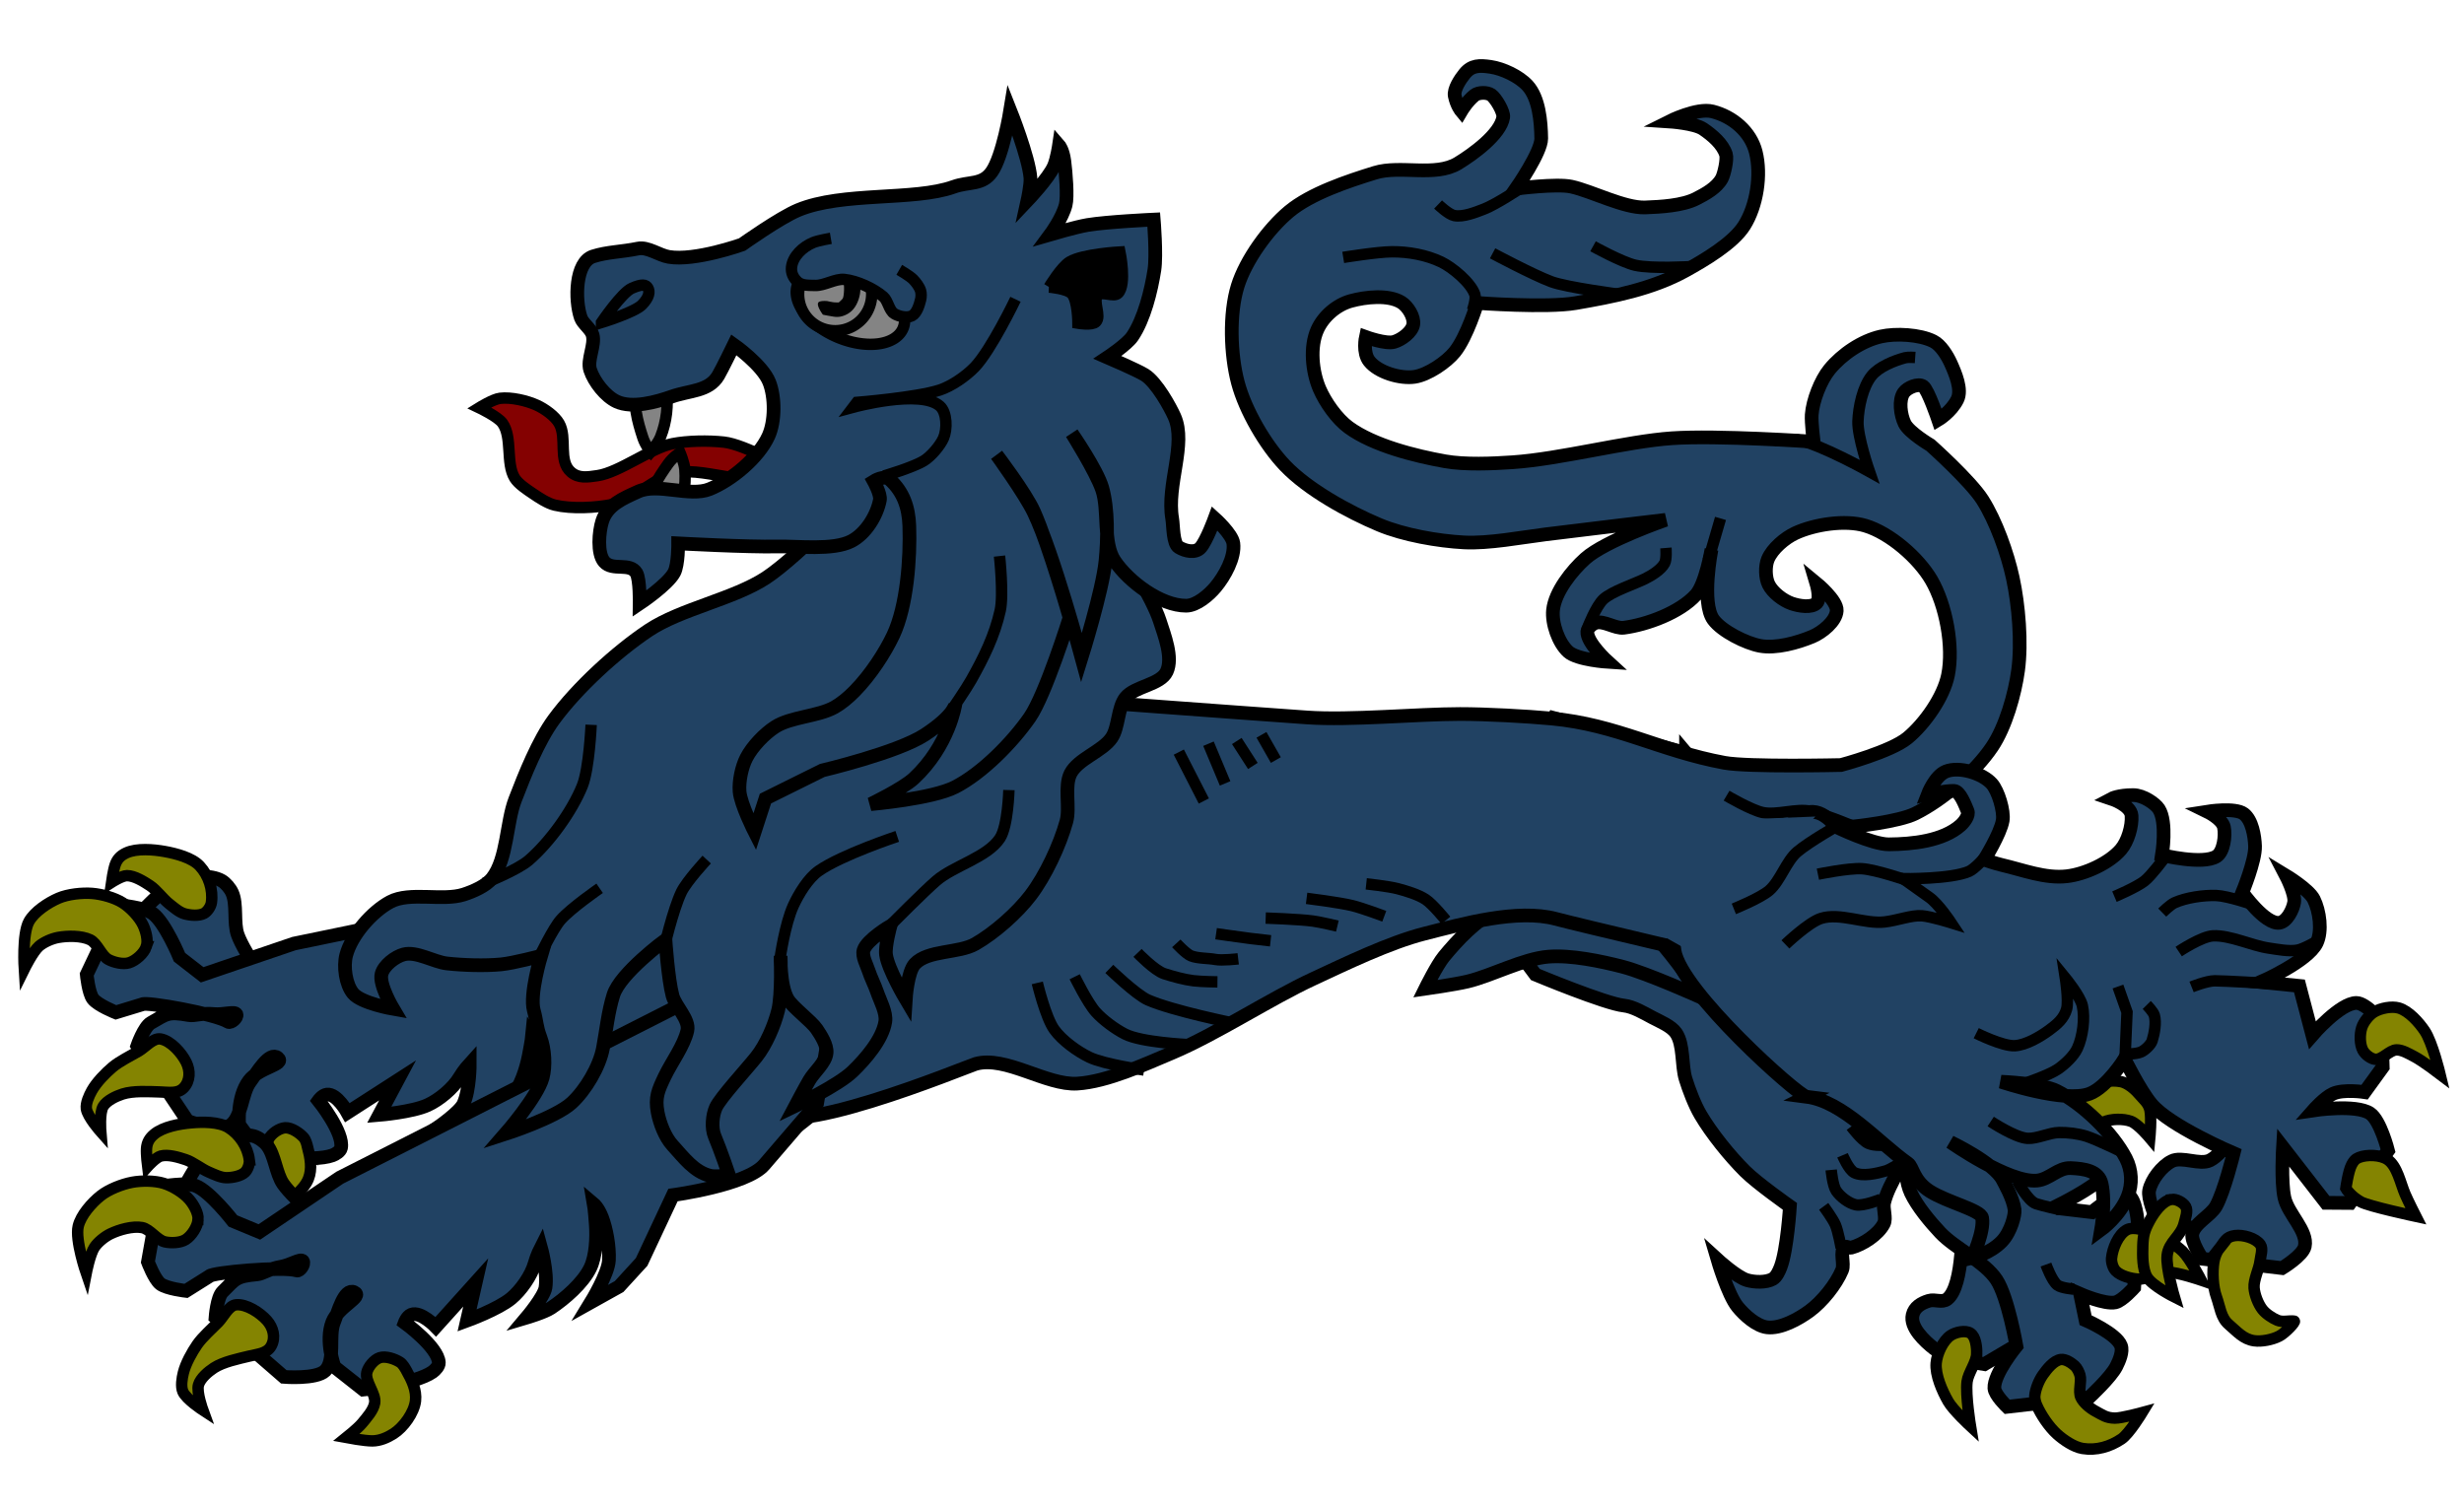 <svg xmlns="http://www.w3.org/2000/svg" version="1.0" height="330" width="540"><g opacity="1"><g stroke="#000" stroke-linecap="butt" stroke-linejoin="miter" stroke-miterlimit="4" stroke-dasharray="none" stroke-opacity="1"><path d="M430.008 267.56s.478 14.246-3.25 17.134c-1.158.897-2.676-.038-4.075.395-1.658.513-3.124 1.399-3.518 3.088-.626 2.678 2.563 5.702 4.733 7.391 2.898 2.255 10.986 3.4 10.986 3.4l7.91-4.673.812-17.088-13.598-9.648z" fill="#214263" fill-opacity="1" fill-rule="evenodd" stroke-width="3"/><path d="M369.505 165.023s15.448 18.39 26.033 30.744c2.526 2.949 6.03 7.202 9.638 8.638 3.161 1.259 8.024 1.076 11.338.305 3.675-.856 9.506-2.45 11.13-5.856 1.486-3.111-2.238-11.27-2.238-11.27s7.218 4.756 8.631 7.989c1.044 2.386.783 6.197.004 8.682-.586 1.868-3.73 5.354-3.73 5.354s4.584.484 6.203 1.784c2.154 1.73 5.038 6.96 5.038 6.96s-3.42-.551-4.806-.674c-2.361-.208-5.183.082-7.324 1.1-1.294.615-2.793 3.875-2.793 3.875s2.676-1.201 3.904-1.408c2.622-.441 6.29-.56 8.863.112 1.45.379 2.89 2.366 4.39 2.387 2.007.028 3.147.296 4.369-1.297.935-1.22 2.113-2.85 1.617-4.306-.324-.95-.925-3.182-1.845-3.584-.766-.334-2.43-1.356-2.43-1.356s2.95-.994 5.539-.538c1.406.248 2.628 1.592 3.392 2.223.397.327 2.199 1.377 2.537 3.677.328 2.236-.267 4.82-.416 5.297 0 0-.763 4.28-1.802 5.765-1.592 2.275-4.816 4.495-7.355 5.622-1.415.628-3.69.245-5.075.937-1.148.574-1.97 2.385-3.145 2.9-1.3.568-1.211.577-1.211.577s.38-1.253 2.73-1.566c2.603-.347 9.459-.986 9.459-.986l-1.743 6.026-3.74 3.684s-1.238 1.266-1.867 1.102c-.673-.176-.54-1.698-1.164-2.006-1.544-.763-3.905 1.407-3.905 1.407s2.45-1.982 4.013-1.2c.57.284.487 1.707 1.117 1.806 2.275.357 3.493-2.212 5.844-4.98 1.708-2.01 2.898-4.626 4.616-4.997 1.55-.336 4.905 1.98 4.905 1.98l4.223 11.711s-.381 4.865-1.683 6.342c-2.1 2.383-9.597 6.108-9.597 6.108l.38.746 6.91.815s5.49-4.74 7.916-3.737c1.726.713 2.112 5.856 2.112 5.856l-.765 14.392s-2.583 2.912-4.12 3.25c-2.328.513-7.725-1.846-7.725-1.846l1.19 5.747s6.728 2.91 7.75 5.587c.499 1.307-.373 3.305-1.005 4.553-1.22 2.411-5.938 6.774-5.938 6.774l-17.999 2.08s-2.701-2.59-2.79-4.067c-.187-3.123 4.829-9.241 4.829-9.241s-1.855-10.73-4.358-14.53c-2.654-4.03-9.02-6.819-12.329-10.332-2.227-2.365-5.065-5.762-6.447-8.703-.506-1.076-.94-2.66-.947-3.85-.016-2.52.968-5.842 1.9-8.184.9-2.258 3.452-4.647 4.096-6.991.335-1.215.03-4.201.03-4.201s-2.729 8.234-4.18 11.653c-1.789 4.214-5.674 9.236-6.754 13.685-.33 1.36.561 3.42-.084 4.662-1.225 2.36-4.585 4.553-7.157 5.228-.404.106-1.055-.422-1.383-.163-1.202.948-.01 3.655-.598 5.068-1.322 3.174-4.36 6.935-7.132 8.969-2.41 1.768-6.331 3.932-9.298 3.574-2.35-.284-4.984-2.666-6.476-4.502-2.124-2.613-4.387-10.329-4.387-10.329s4.202 3.849 6.476 4.502c1.627.468 4.167.57 5.638-.268.81-.463 1.374-1.73 1.708-2.602 1.448-3.77 2.039-13.307 2.039-13.307s-7.181-5.057-9.836-7.702c-3.347-3.334-7.359-8.29-9.753-12.364-1.294-2.202-2.522-5.42-3.276-7.861-.91-2.944-.351-7.509-2.083-10.057-1.05-1.544-3.554-2.54-5.203-3.417-1.79-.951-4.216-2.4-6.233-2.605-4.072-.413-19.397-6.805-19.397-6.805l-15.759-21.184 19.762-35.032 29.012 7.67z" fill="#214263" fill-opacity="1" fill-rule="evenodd" stroke-width="3"/><path d="M403.506 273.47s-.655-3.618-1.272-5.054c-.566-1.318-2.559-4.039-2.559-4.039M401.318 256.397s.308 3.398 1.096 4.567c.887 1.317 2.751 2.76 4.307 3.077 1.66.34 5.515-1.217 5.515-1.217M403.799 253.187s1.349 3.195 2.586 3.808c1.834.91 4.843.185 6.816-.363 1.06-.294 3.239-1.72 3.239-1.72M405.712 246.874s2.304 3.095 3.765 3.714c1.352.572 3.472.486 4.891.11 1.87-.495 5.53-3.317 5.53-3.317M451.433 265.116s-3.879-.872-5.216-1.316c-1.821-.606-4.09-4.92-4.09-4.92M454.515 282.528s-2.74-.214-3.63-.896c-1.228-.937-2.505-4.499-2.505-4.499" fill="none" stroke-width="2.5"/><path d="M433.205 296.655c-.033 1.948-1.86 4.21-2.108 6.143-.372 2.914.748 9.762.748 9.762s-3.804-3.513-4.889-5.414c-1.313-2.3-2.866-5.79-2.632-8.43.18-2.028 1.454-4.865 3.13-6.022 1.088-.753 3.27-1.242 4.38-.52 1.177.768 1.394 3.076 1.37 4.481z" fill="#848401" fill-rule="evenodd" stroke-width="2.5"/><path d="M445.938 305.929c.127-1.48.907-3.413 1.775-4.636.887-1.25 2.358-3.143 3.926-3.354 1-.135 2.324.717 3.06 1.389.526.48.95 1.374 1.14 2.043.4 1.414-.424 3.526.193 4.868.54 1.175 2.006 2.388 3.174 3.018 1.652.891 2.383 1.49 4.27 1.532 1.445.031 5.975-1.204 5.975-1.204s-2.804 4.627-4.52 5.78c-2.507 1.686-5.494 2.574-8.533 2.076-1.92-.314-4.193-1.874-5.614-3.159-1.753-1.585-3.553-4.264-4.463-6.4-.236-.553-.434-1.36-.383-1.953zM463.667 278.512c-.601-.622-.98-1.877-.905-2.739.186-2.128 1.478-5.284 3.373-6.27 1.438-.749 3.832.108 5.365.633 2.28.78 5.155 2.465 6.881 4.147 1.597 1.556 4 6.263 4 6.263s-4.957-1.706-7.168-1.723c-2.05-.016-4.624 1.63-6.67 1.494-1.556-.105-3.793-.682-4.876-1.805zM456.002 248.3c-1.46-1.277-1.218-4.515-.822-6.415.34-1.626 1.158-2.62 2.527-3.562 1.798-1.238 5.034-1.72 7.168-1.26 1.326.286 2.859 1.513 3.736 2.547 1.032 1.218 2.213 2.077 2.554 3.636.393 1.8-.023 6.14-.023 6.14s-2.577-3.084-4.132-3.647c-1.69-.612-4.35-.57-5.987.17-.886.401-1.32 1.981-2.21 2.372-.772.339-2.176.574-2.81.02z" fill="#848401" fill-opacity="1" fill-rule="evenodd" stroke-width="2.5"/></g><g fill-rule="evenodd" stroke="#000" stroke-linecap="butt" stroke-linejoin="miter" stroke-opacity="1"><path d="M44.325 192.142c1.307-.088 3.146.222 4.275.885.898.527 1.844 1.673 2.271 2.622 1.142 2.54.288 6.577 1.22 9.2 1.515 4.268 7.9 12.863 7.9 12.863l-17.44.121-12.987-12.504 2.104-6.141s3.132-3.304 4.792-4.284c2.153-1.272 5.37-2.596 7.865-2.762z" opacity="1" fill="#214263" fill-opacity="1" stroke-width="3" stroke-miterlimit="4" stroke-dasharray="none"/><path d="M44.314 192.285h0z" opacity="1" fill="#f8c300" fill-opacity="1" stroke-width="1"/><path d="M203.892 177.988l-139.47 28.804-20.12 6.842-4.958-3.845s-3.141-7.585-5.854-9.581c-1.815-1.335-7.284-1.832-7.284-1.832l-7.198 15.186s.373 4.01 1.362 5.332c1.05 1.402 5.02 2.978 5.02 2.978l5.798-1.765c.742-.642 16.213 2.135 18.77 3.815.617.405 2.117-.919 1.86-1.611-.279-.756-2.852.13-4.925-.075-2.705-.267-4.253.447-5.475.23-4.687-.829-4.834-.283-8.34 1.703-1.525.863-2.979 5.02-2.979 5.02l11.029 16.495s6.678 2.413 9.082 1.089c2.824-1.555 2.67-7.136 4.622-9.7 1.454-1.91 4.197-6.765 6.047-5.237 1.757 1.452-4.11 2.053-6.325 5.03-2.721 3.658-2.143 9.629-2.143 9.629l4.77 6.449s11.263 1.862 15.685.254c.694-.252 1.71-.888 1.861-1.61.71-3.376-4.925-10.387-4.925-10.387s.854-1.2 1.841-1.317c2.2-.262 4.513 3.954 4.513 3.954l10.976-7.063-4.033 7.562s7.215-.6 10.618-2.146c2.52-1.146 5.564-3.66 6.977-6.042.941-1.588 2.256-3.028 2.256-3.028s.022 5.664-1.359 8.764c-.83 1.863-5.76 5.258-5.76 5.258s4.095-.092 5.74-.635c3.498-1.157 8.182-3.415 10.605-6.19 1.901-2.175 3.135-6.06 3.693-8.894.656-3.34.758-4.433.758-4.433s.737 1.06.964 3.364c.25 2.538-.049 6.464-1.013 9.408-.935 2.855-6.233 7.84-6.233 7.84l6.876-1.703 6.176-3.903 10.482-12.333s14.6-.653 19.434 2.705c5.591 3.883 6.152 14.973 10.78 19.966 4.446 4.798 64.058-54.435 64.058-54.435l-9.505-18.852-14.754-1.06z" opacity="1" fill="#214263" fill-opacity="1" stroke-width="3" stroke-miterlimit="4" stroke-dasharray="none"/><path d="M46.331 197.803c.398-2.846-.603-5.913-2.558-8.02-1.682-1.811-5.177-2.718-7.61-3.158-2.513-.455-6.195-.778-8.51.303-1.211.565-1.959 1.31-2.405 2.57-.42 1.188-.8 3.86-.8 3.86s2.27-1.456 3.37-1.455c1.656 0 3.686 1.278 5.067 2.192 1.435.95 2.807 2.887 4.156 3.955.946.75 2.208 1.867 3.368 2.2 1.245.359 3.177.536 4.316-.08.754-.41 1.487-1.517 1.606-2.367zM32.053 207.487c-.512 1.46-2.297 3.064-3.778 3.516-1.313.4-3.31-.069-4.52-.717-1.56-.835-2.404-3.568-3.998-4.336-1.901-.915-4.94-.88-7.016-.503-1.36.246-3.141 1.015-4.186 1.919-1.35 1.167-3.232 4.992-3.232 4.992s-.49-7.63 1.006-10.376c1.192-2.185 4.22-4.169 6.508-5.148 2.058-.88 5.157-1.214 7.388-1.037 2.079.166 4.882.93 6.644 2.045 1.682 1.064 3.626 3.095 4.481 4.893.62 1.3 1.18 3.392.703 4.752zM40.283 238.376c1.405-1.501 1.44-3.732.53-5.577-1.001-2.033-3.403-4.742-5.64-5.107-1.615-.263-3.35 1.836-4.762 2.662-1.741 1.018-4.192 2.209-5.737 3.506-1.58 1.326-3.545 3.356-4.55 5.158-.604 1.085-1.362 2.731-1.198 3.963.236 1.774 3.162 5.059 3.162 5.059s-.346-4.144.532-5.578c.788-1.286 2.806-2.236 4.242-2.699 2.325-.749 5.688-.528 8.13-.46 1.955.053 3.954.501 5.29-.927zM67.424 251.427c.571 2.307 1.04 4.727.155 6.932-.968 2.41-4.062 4.908-6.545 5.668-1.572.482-3.265.721-4.854.305-1.674-.439-5.327-2.211-5.327-2.211s2.944-1.277 4.066-2.059c1.316-.917 3.266-2.171 3.918-3.636.844-1.896-.891-5.095.105-6.915.616-1.124 2.284-2.292 3.565-2.356 1.363-.068 3.107 1.11 4.027 2.118.47.517.722 1.475.89 2.154z" opacity="1" fill="#848401" stroke-width="2.5" stroke-miterlimit="4" stroke-dasharray="none"/></g><path d="M113.73 292.07h0z" fill="#f8c300" fill-opacity="1" fill-rule="evenodd" stroke="#000" stroke-width="1" stroke-linecap="butt" stroke-linejoin="miter" stroke-opacity="1"/><path d="M327.782 199.71c-4.147 1.78-8.448 6.428-11.318 9.91-1.56 1.893-4.112 7.066-4.112 7.066s6.496-.926 9.228-1.576c5.414-1.29 12.185-4.996 17.73-5.45 4.914-.404 11.513.966 16.285 2.203 5.427 1.408 17.403 6.81 17.403 6.81s-11.636-18.197-19.785-21.313c-7.157-2.736-18.391-.674-25.431 2.35z" fill="#214263" fill-opacity="1" fill-rule="evenodd" stroke="#000" stroke-width="3" stroke-linecap="butt" stroke-linejoin="miter" stroke-miterlimit="4" stroke-dasharray="none" stroke-opacity="1"/><path d="M203.804 159.572s-38.917 61.484-35.64 82.936c1.356 8.874 43.994-8.876 45.65-9.348 6.547-1.864 15.482 4.73 22.277 4.316 6.53-.399 14.714-4.185 20.744-6.721 9.663-4.065 21.438-11.819 30.948-16.233 7.152-3.32 16.708-7.953 24.35-9.897 8.438-2.147 20.431-5.507 28.84-3.249 5.207 1.398 38.605 9.207 38.605 9.207l26.702-29.455s9.768-.993 13.465-2.83c5.99-2.975 13.105-9.064 16.835-14.615 2.964-4.412 4.982-11.508 5.697-16.775.82-6.038.125-14.324-1.169-20.28-1.165-5.363-3.68-12.419-6.62-17.053-2.66-4.195-11.407-12-11.407-12s-4.704-2.767-5.67-4.769c-.882-1.828-1.362-5.111-.184-6.765.78-1.095 3.177-2.127 4.271-1.348 1.053.75 3.273 7.297 3.273 7.297s2.826-1.69 4.192-4.423c1.085-2.172-.446-5.75-1.448-7.962-.762-1.681-2.174-3.994-3.825-4.82-2.976-1.49-8.23-1.773-11.477-1.04-4.188.944-8.528 3.882-11.252 7.2-1.963 2.392-3.7 6.868-3.914 9.955-.115 1.668.408 5.898.408 5.898s-21.056-1.441-31.043-.753c-9.987.688-24.364 4.546-34.94 5.262-4.424.3-10.413.565-14.778-.212-6.615-1.178-15.704-3.464-21.13-7.425-2.565-1.873-5.134-5.525-6.386-8.443-1.615-3.767-2.153-9.213-.48-12.955 1.316-2.948 4.228-5.453 7.34-6.313 3.208-.887 8.258-1.438 11.088.313 1.404.868 2.877 3.226 2.595 4.853-.292 1.677-2.57 3.333-4.205 3.808-1.808.525-6.184-1.062-6.184-1.062s-.738 3.407.76 5.29c1.963 2.47 6.823 3.896 9.941 3.422 2.886-.438 6.97-3.19 8.798-5.464 2.696-3.355 4.917-10.722 4.917-10.722s15.174 1.124 21.544.028c8.226-1.416 16.821-3.075 24.12-7.124 4.036-2.238 10.385-5.95 12.849-9.852 2.749-4.353 3.798-11.162 2.523-16.15-1.136-4.442-5.037-7.752-9.483-8.874-3.395-.858-9.475 2.197-9.475 2.197s5.543.36 7.431 1.644c1.99 1.353 4.263 3.266 4.998 5.558.339 1.054-.39 4.365-.93 5.332-1.126 2.02-3.515 3.331-5.575 4.384-3.022 1.543-7.827 1.802-11.218 1.924-4.556.165-11.71-3.59-16.164-4.56-3.267-.712-12.144.445-12.144.445s5.586-8.016 5.545-10.998c-.05-3.737-.485-8.858-3.011-11.612-1.842-2.009-5.416-3.698-8.113-4.087-2.403-.347-4.132-.376-5.662 1.51-.93 1.146-2.462 3.412-2.166 4.858.433 2.117 1.434 3.314 1.434 3.314s1.234-2.109 2.871-3.431c.862-.696 2.775-.724 3.69-.1.966.656 2.803 3.727 2.625 4.88-.58 3.762-6.676 8.148-9.93 10.12-4.97 3.01-12.613.347-18.165 2.058-5.93 1.828-14.086 4.54-18.849 8.516-4.562 3.81-9.488 10.633-11.25 16.31-1.882 6.07-1.584 15.04.048 21.181 1.612 6.066 6.004 13.65 10.345 18.184 5.062 5.287 13.914 10.146 20.666 12.977 5.285 2.216 12.846 3.55 18.57 3.844 5.374.277 12.462-1.087 17.802-1.76 7.909-.995 26.38-3.181 26.38-3.181s-13.245 4.573-17.618 8.482c-2.978 2.661-6.657 7.302-7.079 11.273-.308 2.902 1.165 7.181 3.327 9.141 1.991 1.805 8.678 2.226 8.678 2.226s-4.687-4.25-4.49-6.648c.064-.78 1.052-1.649 1.795-1.896 1.786-.594 4.317 1.304 6.184 1.062 5.168-.669 12.303-3.344 15.807-7.202 2.12-2.335 3.421-9.941 3.421-9.941s-2.311 11.656.42 15.376c1.867 2.543 7.16 5.184 10.264 5.743 3.456.624 8.137-.678 11.38-2.025 2.17-.901 5.244-3.341 5.385-5.687.135-2.249-4.473-6.033-4.473-6.033s1.005 3.367.117 4.306c-1.142 1.206-3.965.692-5.535.15-1.855-.639-4.18-2.406-5.038-4.17-.728-1.494-.786-4-.151-5.536.948-2.295 3.746-4.66 5.999-5.703 4.201-1.945 10.908-2.977 15.343-1.65 5.39 1.613 11.648 7.055 14.482 11.915 3.195 5.48 4.9 14.61 3.646 20.828-.972 4.818-5.075 10.644-8.857 13.783-3.64 3.022-14.61 5.938-14.61 5.938s-20.32.467-25.518-.49c-14.1-2.595-23.573-8.368-37.847-9.7-5.517-.516-14.573-.998-20.113-.994-9.416.008-24.062 1.418-33.455.761-15.893-1.112-51.936-3.815-51.936-3.815l-20.607-4.596-10.17 10.742z" fill="#214263" fill-opacity="1" fill-rule="evenodd" stroke="#000" stroke-width="3" stroke-linecap="butt" stroke-linejoin="miter" stroke-miterlimit="4" stroke-dasharray="none" stroke-opacity="1"/><path d="M294.373 56.413s7.453-1.218 10.678-1.237c3.621-.021 7.5.674 10.772 2.226 2.476 1.175 6.552 4.558 7.408 7.16.33 1.004-.535 3.48-.535 3.48M327.114 55.519s8.851 4.722 12.854 6.216c3.405 1.271 15.115 2.787 15.115 2.787M349.124 53.973s6.283 3.485 9.25 4.158c3.598.817 12.295.295 12.295.295M333.338 41.172s-5.462 3.626-8.065 4.63c-1.884.728-4.594 1.828-6.576 1.44-1.262-.246-3.532-2.423-3.532-2.423M388.83 96.54s3.646-.44 5.167-.14c5.054.998 15.7 6.958 15.7 6.958s-2.634-7.625-2.516-11.011c.11-3.15 1.05-7.618 3.05-10.055 1.57-1.914 4.886-3.257 7.28-3.891.642-.17 2.214-.06 2.214-.06M347.97 137.481s1.786-4.64 3.43-6.166c1.831-1.699 6.844-3.345 9.083-4.456 1.488-.739 3.553-1.978 4.337-3.442.474-.884.279-3.331.279-3.331M377.058 113.613l-2.69 9.225M407.019 181.435s-6.763-2.879-10.232-3.643c-3.063-.675-7.38.922-10.452.285-2.575-.534-7.945-3.705-7.945-3.705M258.345 164.827l5.482 10.717M264.846 162.987l3.643 8.701M271.054 162.394l3.516 5.465M276.46 161.045l3.15 5.524M250.72 234.505s-8.655-1.204-11.981-2.805c-2.644-1.274-5.964-3.678-7.684-6.056-1.915-2.648-3.725-10.237-3.725-10.237M260.28 228.919s-10.137-.453-13.757-2.313c-2.14-1.1-4.792-3.045-6.398-4.838-1.796-2.005-4.596-7.706-4.596-7.706M270.49 224.254s-13.555-2.738-18.936-5.122c-2.597-1.15-8.442-6.793-8.442-6.793M249.302 208.835s3.732 3.884 5.855 4.56c1.913.609 4.395 1.301 6.39 1.54 1.782.214 5.266.252 5.266.252M257.795 206.744s2.077 2.27 3.207 2.732c1.44.589 3.82.498 5.347.794 1.476.285 5.01-.137 5.01-.137M266.509 204.626s5.28.76 7.547 1.047c1.318.168 4.4.507 4.4.507M277.38 201.197s7.27.242 10.356.657c1.626.218 5.356 1.107 5.356 1.107M286.347 196.88s7.098.878 10.069 1.604c2.136.523 6.955 2.317 6.955 2.317s0 0 0 0M299.418 193.703s4.891.524 6.922 1.064c1.896.505 4.466 1.27 6.102 2.353 1.59 1.052 4.425 4.565 4.425 4.565" fill="none" stroke="#000" stroke-width="2.5" stroke-linecap="butt" stroke-linejoin="miter" stroke-miterlimit="4" stroke-dasharray="none" stroke-opacity="1"/><g fill-rule="evenodd" stroke="#000" stroke-linecap="butt" stroke-linejoin="miter" stroke-opacity="1"><path d="M51.214 249.247c1.238-.428 3.094-.612 4.358-.27 1.004.273 2.219 1.13 2.88 1.933 1.77 2.15 2.006 6.27 3.595 8.556C64.631 263.185 73.05 269.8 73.05 269.8l-16.793 4.702-15.818-8.65.416-6.478s2.153-4.011 3.497-5.394c1.743-1.793 4.498-3.915 6.862-4.732z" fill="#214263" fill-opacity="1" stroke-width="3" stroke-miterlimit="4" stroke-dasharray="none"/><path d="M51.242 249.388h0z" fill="#f8c300" fill-opacity="1" stroke-width="1"/><path d="M201.447 193.644L74.456 258.098 56.842 269.99l-5.794-2.407s-5.025-6.491-8.168-7.704c-2.102-.811-7.509.147-7.509.147L32.42 276.57s1.413 3.772 2.716 4.787c1.38 1.076 5.626 1.553 5.626 1.553l5.13-3.226c.547-.816 16.203-2.203 19.112-1.255.702.23 1.801-1.442 1.372-2.043-.468-.655-2.718.876-4.772 1.223-2.68.453-3.986 1.549-5.222 1.662-4.74.432-4.738.997-7.6 3.834-1.243 1.233-1.553 5.627-1.553 5.627l14.977 13.016s7.077.572 9.048-1.338c2.316-2.242.7-7.586 1.91-10.574.901-2.224 2.271-7.63 4.458-6.641 2.076.938-3.425 3.06-4.78 6.516-1.664 4.244.463 9.853.463 9.853l6.299 4.968s11.355-1.164 15.2-3.878c.602-.426 1.414-1.307 1.37-2.044-.202-3.442-7.48-8.726-7.48-8.726s.507-1.382 1.429-1.755c2.053-.83 5.393 2.63 5.393 2.63l8.734-9.7-1.903 8.355s6.803-2.475 9.68-4.862c2.13-1.767 4.406-4.994 5.143-7.663.491-1.78 1.38-3.515 1.38-3.515s1.511 5.46.994 8.814c-.31 2.014-4.175 6.587-4.175 6.587s3.926-1.165 5.37-2.122c3.071-2.035 6.997-5.446 8.606-8.76 1.262-2.599 1.431-6.67 1.224-9.552-.244-3.395-.434-4.476-.434-4.476s.99.83 1.815 2.992c.908 2.382 1.652 6.249 1.496 9.343-.152 3-3.954 9.203-3.954 9.203l6.187-3.45 4.933-5.39 6.871-14.655s16.141-2.161 19.977-6.626l11.62-13.524 5.388-32.223 31.495-18.746-14.515 2.856z" fill="#214263" fill-opacity="1" stroke-width="3" stroke-miterlimit="4" stroke-dasharray="none"/><path d="M54.638 254.182c-.365-2.85-2.137-5.547-4.577-7.065-2.098-1.306-5.71-1.262-8.171-1.047-2.545.222-6.183.878-8.132 2.53-1.02.863-1.546 1.778-1.645 3.11-.093 1.258.244 3.936.244 3.936s1.805-2.001 2.868-2.29c1.598-.435 3.892.264 5.465.783 1.634.539 3.467 2.047 5.05 2.723 1.11.474 2.62 1.222 3.828 1.238 1.294.018 3.206-.319 4.142-1.213.62-.593 1.037-1.854.928-2.705zM43.408 267.278c-.11 1.545-1.411 3.56-2.721 4.386-1.162.731-3.211.804-4.55.497-1.724-.396-3.257-2.81-4.997-3.133-2.075-.383-4.997.45-6.902 1.359-1.247.595-2.763 1.805-3.534 2.952-.995 1.48-1.806 5.666-1.806 5.666s-2.479-7.233-1.756-10.275c.575-2.422 2.974-5.132 4.925-6.678 1.754-1.39 4.656-2.528 6.856-2.942 2.05-.387 4.954-.387 6.948.225 1.902.585 4.311 2.034 5.61 3.543.939 1.093 2.03 2.963 1.927 4.4zM59.468 294.918c.961-1.818.409-3.98-.954-5.52-1.5-1.699-4.53-3.682-6.784-3.445-1.628.17-2.75 2.651-3.895 3.82-1.413 1.44-3.464 3.233-4.614 4.89-1.176 1.696-2.538 4.17-3.033 6.173-.298 1.206-.597 2.994-.115 4.139.694 1.65 4.381 4.05 4.381 4.05s-1.424-3.908-.954-5.521c.423-1.449 2.12-2.896 3.384-3.72 2.047-1.334 5.35-2.005 7.723-2.582 1.9-.462 3.947-.555 4.861-2.284zM89.085 300.374c1.158 2.076 2.247 4.287 1.972 6.649-.3 2.58-2.628 5.802-4.825 7.189-1.389.877-2.96 1.554-4.603 1.57-1.73.016-5.72-.734-5.72-.734s2.505-2.006 3.382-3.055c1.028-1.23 2.58-2.953 2.824-4.538.316-2.05-2.2-4.681-1.717-6.699.299-1.246 1.602-2.812 2.82-3.21 1.298-.424 3.29.253 4.442.985.59.374 1.085 1.233 1.425 1.843z" fill="#848401" stroke-width="2.5" stroke-miterlimit="4" stroke-dasharray="none"/></g><g stroke="#000" stroke-linecap="butt" stroke-linejoin="miter" stroke-miterlimit="4" stroke-dasharray="none" stroke-opacity="1"><path d="M492.074 244.796s-4.44 7.887-7.743 9.5c-2.265 1.107-6.152-.954-8.402.184-2.164 1.095-4.428 4.034-4.93 6.407-.375 1.779 1.436 5.888 1.436 5.888l11.972 3.545 4.135-4.13 5.623-8.072-2.091-13.322z" opacity="1" fill="#214263" fill-opacity="1" fill-rule="evenodd" stroke-width="3"/><path d="M395.9 240.348c8.088 1.045 15.598 9.922 22.258 14.628 1.11.785 1.15 3.79 4.787 6.096 3.785 2.4 11.156 4.122 11.451 5.832.52 3-2.168 8.763-2.168 8.763s3.896-.932 6.477-3.599c2.058-2.125 2.942-5.946 2.807-6.957-.336-2.52-2.233-5.766-2.609-6.51-1.916-3.788-11.458-8.305-11.458-8.305s12.767 8.996 18.967 8.43c2.733-.25 4.638-2.856 7.38-2.733 2.956.131 6.16.55 6.786 3.441.911 4.212-.094 10.057-.094 10.057s4.124-3.014 5.82-7.306c1.055-2.67.918-5.78-.402-8.33-2.917-5.633-9.472-11.905-15.132-14.77-3.315-1.676-12.217-2.016-12.217-2.016s13.875 4.697 19.365 2.639c3.818-1.432 7.689-7.628 7.689-7.628s3.333 6.798 5.886 9.868c4.027 4.845 18.02 10.784 18.02 10.784s-2.068 8.427-3.872 11.632c-1.18 2.097-4.81 3.739-5.192 6.115-.277 1.719 2.18 5.38 2.18 5.38l17.51 2.053s4.547-2.737 4.968-4.758c.708-3.397-3.682-7.079-4.464-10.673-.774-3.552-.32-11.033-.32-11.033l9.428 12.154 5.293.037 8.306-11.458s-1.68-6.672-3.949-8.181c-3.111-2.07-12.44-.66-12.44-.66s2.437-2.771 4.311-3.634c2.335-1.076 6.946-.364 6.946-.364l3.972-5.48-.287-10.087s-3.45-3.975-5.48-3.972c-3.586.004-9.66 7.037-9.66 7.037l-2.831-10.772-8.506-.847s10.347-4.516 12.291-8.568c1.247-2.6.65-7.015-.648-9.59-1.084-2.148-6.115-5.192-6.115-5.192s2.12 4.056 1.818 5.878c-.27 1.639-1.602 4.27-3.25 4.483-3.117.404-8.107-6.637-8.107-6.637s2.89-6.985 2.789-10.137c-.073-2.252-.66-5.736-2.454-7.099-1.917-1.455-8.008-.485-8.008-.485s3.265 1.588 3.646 3.403c.387 1.843-.043 5.414-1.64 6.41-3.04 1.898-11.943-.297-11.943-.297s1.195-7.187-.693-10.114c-.747-1.158-3.399-3.014-5.583-3.022-3.281-.011-4.782.795-4.782.795s4.234 1.404 4.395 3.71c.161 2.33-.822 5.65-2.341 7.423-2.58 3.01-7.905 5.406-11.843 5.854-4.768.543-9.595-1.392-14.271-2.474-1.37-.317-3.824-1.152-3.824-1.152s3.524-5.642 4.035-8.574c.358-2.057-.994-6.535-2.392-8.085-2.09-2.318-7.15-3.833-10.051-2.684-2.41.953-3.979 5.037-3.979 5.037s3.974-.833 5.778-.773c1.28.043 2.45 3.212 2.945 4.394.403.965-.736 2.444-1.517 3.14-3.86 3.443-10.557 4.138-15.729 4.175-3.677.027-11.632-3.872-11.632-3.872s-4.007-5.62-7.931-2.078c-6.844 6.178-29.966 13.253-27.407 29.268 1.42 8.888 27.009 31.743 28.917 31.99z" opacity="1" fill="#214263" fill-opacity="1" fill-rule="evenodd" stroke-width="3"/><path d="M403.014 180.769s-6.4 3.613-9.119 5.9c-2.4 2.019-3.761 6.416-6.136 8.465-1.992 1.718-7.777 4.048-7.777 4.048M391.284 206.971s5.01-4.787 7.75-5.68c4.139-1.351 9.65 1.261 13.975.763 2.83-.326 5.9-1.534 8.2-1.356 1.962.152 6.381 1.528 6.381 1.528s-2.78-4.218-4.83-5.613c-.791-.54-5.698-4.047-5.698-4.047s10.48.15 14.483-1.608c1.197-.526 3.286-2.864 3.286-2.864M463.394 196.506s4.842-2.05 6.592-3.432c1.485-1.17 4.134-4.758 4.134-4.758M493.822 198.264s-5.614-1.922-8.122-2.01c-2.78-.098-6.598.449-9.135 1.59-.944.423-2.698 2.148-2.698 2.148M477.478 208.54s4.981-3.324 7.516-3.447c3.742-.18 8.488 2.145 12.196 2.683 1.871.272 4.426.788 6.286.452 1.44-.26 4.437-2.03 4.437-2.03M496.835 215.502s-9.35-.555-11.46-.553c-1.766.003-5.075 1.339-5.075 1.339M464.164 216.206l1.985 5.604-.398 9.142s2.156.148 3.457-.398c.832-.35 2.17-1.594 2.44-2.456.503-1.605.94-3.967.486-5.587-.228-.81-1.662-2.26-1.662-2.26M433.099 226.427s5.79 2.897 8.453 2.748c2.486-.14 5.548-1.96 7.557-3.431 1.724-1.265 3.243-2.552 3.805-4.615.493-1.809-.285-6.812-.285-6.812s3.27 3.993 3.731 6.084c.608 2.757.092 6.784-1.091 9.347-.773 1.672-2.675 3.435-4.181 4.496-2.025 1.426-7.584 3.258-7.584 3.258M436.275 245.78s5.35 3.55 8.07 3.7c2.124.116 4.793-1.263 6.92-1.283 1.996-.018 4.105.225 6.009.823 2.039.64 8.047 3.551 8.047 3.551" opacity="1" fill="none" stroke-width="2.5"/><path d="M398.401 191.586s6.758-1.395 9.677-1.203c3.131.206 10.12 2.64 10.12 2.64" opacity="1" fill="none" stroke-width="2.5"/><path d="M475.864 262.86c-1.991.308-3.828 2.94-4.782 4.715-1.124 2.088-1.409 3.138-1.475 5.509-.057 2.068-.108 5.057.958 6.83 1.138 1.893 5.96 4.32 5.96 4.32s-1.88-6.346-1.584-9.102c.323-2.996 3.012-4.13 3.731-7.055.26-1.057.87-2.658.347-3.613-.512-.93-2.106-1.767-3.155-1.605zM486.31 273.712c1.269-1.6 1.462-2.654 3.486-2.927 1.766-.239 4.584.536 5.591 2.007.606.884.041 2.508-.089 3.572-.219 1.791-1.436 4.073-1.303 5.874.112 1.511.884 3.516 1.807 4.719.74.963 2.161 1.897 3.278 2.376 1.18.506 2.444.054 3.72.197.396.044-1.852 2.546-3.295 3.293-1.492.77-3.843 1.247-5.505 1.01-2.381-.342-3.752-2.028-5.58-3.59-1.725-1.476-1.902-3.897-2.675-6.03-.788-2.174-.922-5.4-.567-7.685.14-.9.567-2.102 1.132-2.816zM514.106 260.45s.512-3.795 1.278-5.21c.423-.783.765-1.247 1.594-1.572 1.754-.688 4.695-.592 6.265.45 2.118 1.407 2.84 5.219 3.84 7.557.687 1.605 2.362 4.894 2.362 4.894s-10.333-2.208-12.076-3.185c-2.09-1.172-3.159-2.734-3.263-2.933zM517.583 225.241c.401-1.263 1.597-2.797 2.74-3.468 1.415-.829 3.823-1.318 5.398-.86 2.183.635 4.405 3.138 5.676 5.024 1.687 2.5 3.357 9.479 3.357 9.479s-3.809-2.903-5.62-3.847c-1.117-.582-2.668-1.517-3.927-1.483-1.533.042-3.152 2.226-4.678 2.064-.988-.105-2.207-1.071-2.682-1.944-.713-1.31-.716-3.543-.264-4.965z" opacity="1" fill="#848401" fill-rule="evenodd" stroke-width="2.5"/></g><path d="M384.945 179.472l12.907-.522-28.107 29.16-7.77-4.378 10.702-18.995 12.268-5.265z" fill="#214263" fill-opacity="1" fill-rule="evenodd"/><g><path d="M172.969 103.002s-9.62-5.602-14.335-6.11c-3.35-.362-7.955-.306-11.252.344-4.735.935-11.642 6.304-16.428 7.006-2.254.331-4.139.63-5.78-.757-2.937-2.483-.808-7.523-2.647-10.718-.899-1.562-3.104-3.16-4.875-3.966-2.192-1-5.606-1.8-8.06-1.51-1.527.181-4.568 2.073-4.568 2.073s4.082 1.938 5.097 3.36c2.227 3.12.686 8.812 2.68 12.05.787 1.277 2.639 2.49 3.95 3.375 1.345.91 3.214 2.17 4.856 2.556 3.657.863 8.94.596 12.633-.16 4.508-.924 9.418-6.026 13.925-6.95 3.425-.701 8.263.482 11.73.983 2.537.367 8.072 2.516 8.072 2.516l5.002-4.092z" fill="#840101" fill-opacity="1" fill-rule="evenodd" stroke="#000" stroke-width="2.5" stroke-linecap="butt" stroke-linejoin="miter" stroke-miterlimit="4" stroke-dasharray="none" stroke-opacity="1"/><path d="M139.628 84.616c.434-1.466.855-.99 2.29-1.518 1.445-.533 1.413-.808 2.581.195 1.058.91 1.345.556 1.526 1.94.47 3.57.07 7.16-1.256 10.507-.563 1.421-2.13 3.266-2.13 3.266s-1.184-1.363-1.741-3.052c-1.18-3.57-2.336-7.733-1.27-11.338z" fill="#848484" fill-rule="evenodd" stroke="#000" stroke-width="2.5" stroke-linecap="butt" stroke-linejoin="miter" stroke-miterlimit="4" stroke-dasharray="none" stroke-opacity="1" fill-opacity="1"/><path d="M141.877 112.047c-.023 1.528.522 1.199 1.734 2.13 1.22.94 1.109 1.193 2.522.582 1.281-.553 1.45-.13 2.035-1.397 1.51-3.268 2.197-6.814 1.929-10.404-.114-1.525-1.061-3.753-1.061-3.753s-1.536.95-2.571 2.395c-2.188 3.057-4.532 6.688-4.588 10.447z" opacity="1" fill="#848484" fill-rule="evenodd" stroke="#000" stroke-width="2.5" stroke-linecap="butt" stroke-linejoin="miter" stroke-miterlimit="4" stroke-dasharray="none" stroke-opacity="1" fill-opacity="1"/><g opacity="1"><path d="M189.718 106.369s-14.354 15.306-21.794 20.229c-7.06 4.67-18.71 6.834-25.755 11.528-7.112 4.74-15.693 12.628-20.753 19.516-3.474 4.73-6.416 12.132-8.526 17.61-1.934 5.02-1.7 12.99-5.031 17.215-1.339 1.698-4.196 2.92-6.255 3.58-4.617 1.477-11.802-.676-16.08 1.605-4.01 2.137-8.5 7.278-9.652 11.673-.649 2.471-.12 6.412 1.506 8.382 1.8 2.18 8.794 3.388 8.794 3.388s-3.181-5.328-2.548-7.668c.506-1.87 2.974-3.769 4.846-4.262 2.809-.74 6.59 1.657 9.476 1.98 3.55.396 8.349.543 11.903.198 2.665-.259 8.727-1.862 8.727-1.862s-2.544 8.44-1.598 11.922c.727 2.675.513 3.44 1.485 6.035.922 2.46 1.157 6.212.462 8.745-1.18 4.297-8.243 12.356-8.243 12.356s11.055-3.556 14.613-6.837c3.046-2.807 6.082-7.917 6.848-11.988.725-3.852 1.115-7.945 2.293-11.684 1.496-4.745 11.398-12.046 11.398-12.046s.59 8.66 1.555 12.231c.651 2.41 3.79 5.223 3.248 7.66-.728 3.268-3.514 6.998-4.953 10.021-1.448 3.04-2.164 4.591-1.548 7.9.439 2.36 1.62 5.425 3.242 7.192 2.448 2.666 4.702 5.797 8.214 6.675 1.223.306 4.2-.053 4.2-.053s-1.846-5.46-3.175-8.609c-.736-1.744-.51-4.578.27-6.304.946-2.099 6.82-8.486 8.874-11.065 2.107-2.645 3.962-6.928 4.77-10.211.856-3.473.55-11.908.55-11.908s-.191 6.45 1.553 9.442c1.048 1.796 5.184 4.837 6.35 6.558.952 1.404 2.31 3.533 2.167 5.223-.179 2.119-2.698 4.165-3.774 5.998-.975 1.663-3.078 5.64-3.078 5.64s9.347-4.48 12.505-7.51c2.837-2.72 6.599-7.059 7.211-10.942.321-2.038-1.176-4.672-1.834-6.627-.467-1.386-1.362-3.135-1.808-4.528-.427-1.334-1.519-3.197-1.108-4.536.698-2.275 5.883-5.325 5.883-5.325s-1.223 4.414-.97 6.313c.423 3.17 4.324 9.745 4.324 9.745s.365-5.978 2.002-7.726c2.86-3.053 9.614-2.29 13.245-4.369 4.2-2.405 9.185-6.802 12.115-10.655 3.27-4.298 6.41-10.995 7.845-16.2.84-3.052-.522-7.692.916-10.513 1.624-3.186 6.998-4.852 9-7.815 1.563-2.311 1.307-6.602 3.04-8.79 1.989-2.513 7.677-2.807 9.027-5.715 1.426-3.07-.505-7.957-1.543-11.18-1.553-4.828-7.89-14.951-7.89-14.951l-2.04-22.726-11.723-13.501L183.325 99.1l6.393 7.269z" opacity="1" fill="#214263" fill-opacity="1" fill-rule="evenodd" stroke="#000" stroke-width="3" stroke-linecap="butt" stroke-linejoin="miter" stroke-miterlimit="4" stroke-dasharray="none" stroke-opacity="1"/><path d="M230.185 51.38s2.601-3.499 3.362-6.456c.464-1.802.046-7.064-.298-9.677-.323-2.447-1.161-3.402-1.161-3.402s-.447 3.003-1.117 4.56c-1.125 2.615-5.787 7.525-5.787 7.525s.764-3.456.643-4.948c-.374-4.608-4.422-14.764-4.422-14.764s-1.628 10.017-4.063 13.46c-2.103 2.974-4.955 2.045-8.382 3.28-8.572 3.092-24.28 1.02-34.061 5.091-4.029 1.678-12.269 7.541-12.269 7.541s-10.302 3.683-16.072 2.709c-2.119-.358-4.613-2.257-6.719-1.827-3.732.76-6.745.724-9.862 1.72-3.922 1.252-4.032 9.53-2.698 13.425.447 1.305 2.237 2.462 2.599 3.793.603 2.223-1.252 5.468-.54 7.66.84 2.585 3.356 5.807 5.827 6.94 3.39 1.554 8.584.13 12.102-1.111 3.86-1.362 8.062-1.069 10.144-4.593.84-1.422 3.422-6.74 3.422-6.74s6.268 4.414 7.756 8.192c1.298 3.293 1.294 8.575-.168 11.799-2.156 4.752-8.085 9.692-12.925 11.643-4.347 1.752-11.345-1.414-15.616.518-3.39 1.533-6.75 2.935-7.889 6.477-.737 2.292-1.153 7.11.433 8.922 1.833 2.096 5.622.067 7.046 2.46.806 1.357.722 6.687.722 6.687s6.137-4.097 7.566-6.792c.906-1.708.875-6.388.875-6.388s15.182.828 21.69.68c4.503-.101 12.242.9 16.246-1.163 3.136-1.615 5.588-5.545 6.262-9.007.249-1.277-1.328-4.128-1.328-4.128s2.3-1.456 3.503-.364c2.982 2.707 4.134 6.124 4.274 10.149.247 7.076-.506 17.552-3.52 23.958-1.77 3.758-4.957 8.705-8.481 12.28-1.433 1.453-2.92 2.68-4.391 3.507-3.585 2.018-9.557 2.087-13.018 4.31-2.333 1.5-5.022 4.31-6.29 6.777-1.03 2.002-1.675 5.107-1.501 7.352.22 2.835 3.302 8.886 3.302 8.886l2.371-7.302 12.453-6.174s16.49-3.897 22.456-7.805c6.585-4.312 6.714-6.715 6.714-6.715s-1.364 9.083-9.098 16.27c-2.418 2.247-9.452 5.634-9.452 5.634s13.463-1.155 18.498-3.745c5.963-3.067 12.518-9.74 16.347-15.245 3.462-4.976 8.735-21.887 8.735-21.887s-4.477-15.737-7.806-23.237c-1.81-4.08-8.178-12.427-8.178-12.427s6.218 8.6 8.166 12.686c4.314 9.049 10.445 31.743 10.445 31.743s4.595-14.663 5.244-21.175c.478-4.79.609-11.4-.705-16.03-1.121-3.949-6.669-11.945-6.669-11.945s5.244 8.346 6.618 12.306c1.562 4.502.099 11.69 2.76 15.644 3.099 4.601 10.117 9.837 15.664 9.825 2.296-.004 4.993-2.33 6.464-4.092 1.988-2.378 4.284-6.499 3.888-9.573-.26-2.029-4.079-5.462-4.079-5.462s-1.785 4.883-3.083 6.375c-1.125 1.294-3.324.826-4.794-.056-1.315-.79-1.181-4.745-1.443-6.256-1.29-7.46 3.178-16.327.492-22.366-.915-2.056-3.898-7.531-6.497-9.15-1.7-1.058-8.182-3.836-8.182-3.836s4.256-2.812 5.456-4.58c2.588-3.818 4.122-10.04 4.826-14.598.505-3.27-.14-11.026-.14-11.026s-10.21.468-14.521 1.188c-2.487.414-8.146 2.07-8.146 2.07z" opacity="1" fill="#214263" fill-opacity="1" fill-rule="evenodd" stroke="#000" stroke-width="3" stroke-linecap="butt" stroke-linejoin="miter" stroke-miterlimit="4" stroke-dasharray="none" stroke-opacity="1"/><g opacity="1" fill-opacity="1" fill-rule="evenodd"><path d="M174.866 62.227a7.36 12.505-67.06 1023.032 9.748 7.36 12.505-67.06 10-23.032-9.748z" style="marker:none" fill="#848484" stroke="#000" stroke-width="2.5" stroke-linecap="butt" stroke-linejoin="miter" marker-start="none" marker-mid="none" marker-end="none" stroke-miterlimit="4" stroke-dasharray="none" stroke-dashoffset="0" stroke-opacity="1" visibility="visible" display="inline" overflow="visible"/><path d="M191.04 64.372a8.007 8.007 0 11-16.014.204 8.007 8.007 0 1116.014-.204z" style="marker:none" fill="#848484" stroke="#000" stroke-width="2.5" stroke-linecap="butt" stroke-linejoin="miter" marker-start="none" marker-mid="none" marker-end="none" stroke-miterlimit="4" stroke-dasharray="none" stroke-dashoffset="0" stroke-opacity="1" visibility="visible" display="inline" overflow="visible"/><path d="M183.604 57.576c-.604.006-1.144.107-1.686.178-1.082.142-1.996.338-1.996.338l.825 3.396s.744-.156 1.622-.27c.877-.115 1.981.019 1.812-.055-.077-.033.642.751.699.929.184.57.108 2.705-.17 3.288-.099.204-.907.932-.958.95.26-.089-.603-.003-1.251-.11-.648-.106-1.19-.234-1.19-.234s-1.774-.188-2.018.394c-.323.771 1.05 2.583 1.05 2.583s.698.155 1.534.293c.837.137 1.691.388 2.938-.038 1.485-.507 2.392-1.466 2.996-2.726.81-1.69.99-3.645.4-5.474-.42-1.3-1.133-2.409-2.634-3.06a4.7 4.7 0 00-1.973-.382z" fill="#000"/><path d="M182.084 52.227s-2.755.466-3.89.937c-2.229.924-4.462 2.983-4.721 5.381-.135 1.255.363 2.313 1.282 3.177.989.93 2.557.793 3.913.837 1.986.065 4.429-1.53 6.37-1.323 2.793.298 6.432 1.961 8.562 3.794.996.857 1.242 2.993 2.353 3.695.999.63 2.86 1.027 3.909.482 1.078-.56 1.618-2.392 1.905-3.572.139-.568.148-1.391-.024-1.95-.26-.847-1.008-1.832-1.628-2.463-.776-.79-3.042-2.09-3.042-2.09" fill="#214263" stroke="#000" stroke-width="2.5" stroke-linecap="butt" stroke-linejoin="miter" stroke-miterlimit="4" stroke-dasharray="none" stroke-opacity="1"/></g><path d="M131.824 70.68s4.444-6.57 6.66-7.522c2.218-.951 3.055-.832 3.505-.044.45.787.33 2.04-1.301 3.695-1.63 1.654-8.864 3.872-8.864 3.872z" opacity="1" fill="none" stroke="#000" stroke-width="2.5" stroke-linecap="butt" stroke-linejoin="miter" stroke-miterlimit="4" stroke-dasharray="none" stroke-opacity="1"/><path d="M229.917 62.914s2.67-4.42 4.502-5.52c2.89-1.734 11.024-2.172 11.024-2.172s1.47 7.056-.393 9.024c-.92.972-3.506-.52-4.44.437-1.23 1.26.808 4.603-.434 5.85-.836.837-3.934.303-3.934.303s-.009-5.006-1.353-6.46c-1.055-1.143-4.972-1.462-4.972-1.462z" opacity="1" fill="#000" fill-rule="evenodd" stroke="#000" stroke-width="2.5" stroke-linecap="butt" stroke-linejoin="miter" stroke-miterlimit="4" stroke-dasharray="none" stroke-opacity="1"/><path d="M222.55 65.59s-5.336 11.124-8.948 14.875c-1.907 1.98-5.055 4.163-7.668 5.018-5.014 1.64-18.127 2.702-18.127 2.702l-.803 1.053s14.706-4.007 18.975-.241c1.589 1.401 1.642 5.077.792 7.018-.727 1.662-2.726 3.99-4.267 4.945-2.405 1.49-8.785 3.346-8.785 3.346M219.049 121.865s.931 8.448.152 11.947c-1.23 5.522-3.6 10.313-6.377 15.242-1.12 1.987-4.136 6.379-4.136 6.379" opacity="1" fill="none" stroke="#000" stroke-width="2.5" stroke-linecap="butt" stroke-linejoin="miter" stroke-miterlimit="4" stroke-dasharray="none" stroke-opacity="1"/><path d="M131.415 194.673s-6.28 4.34-8.547 6.918c-1.677 1.906-4.618 8.01-4.618 8.01M196.637 183.3s-12.18 4.037-17.2 7.552c-2.324 1.628-4.39 5.038-5.573 7.617-1.848 4.029-2.894 11.486-2.894 11.486M195.516 202.389s6.859-6.916 9.679-9.358c3.802-3.292 11.17-5.117 13.939-9.315 1.776-2.692 1.974-10.568 1.974-10.568" fill="none" stroke="#000" stroke-width="2.5" stroke-linecap="butt" stroke-linejoin="miter" stroke-miterlimit="4" stroke-dasharray="none" stroke-opacity="1"/><path d="M129.553 158.85s-.42 9.62-1.938 13.38c-2.258 5.592-7.175 12.377-11.741 16.316-2.5 2.155-9.776 5.044-9.776 5.044s0 0 0 0" opacity="1" fill="none" stroke="#000" stroke-width="2.5" stroke-linecap="butt" stroke-linejoin="miter" stroke-miterlimit="4" stroke-dasharray="none" stroke-opacity="1"/></g><path d="M145.423 208.172s2.109-8.968 3.923-12.692c1.182-2.427 5.533-7.099 5.533-7.099" opacity="1" fill="none" stroke="#000" stroke-width="2.5" stroke-linecap="butt" stroke-linejoin="miter" stroke-miterlimit="4" stroke-dasharray="none" stroke-opacity="1"/></g></g></svg>